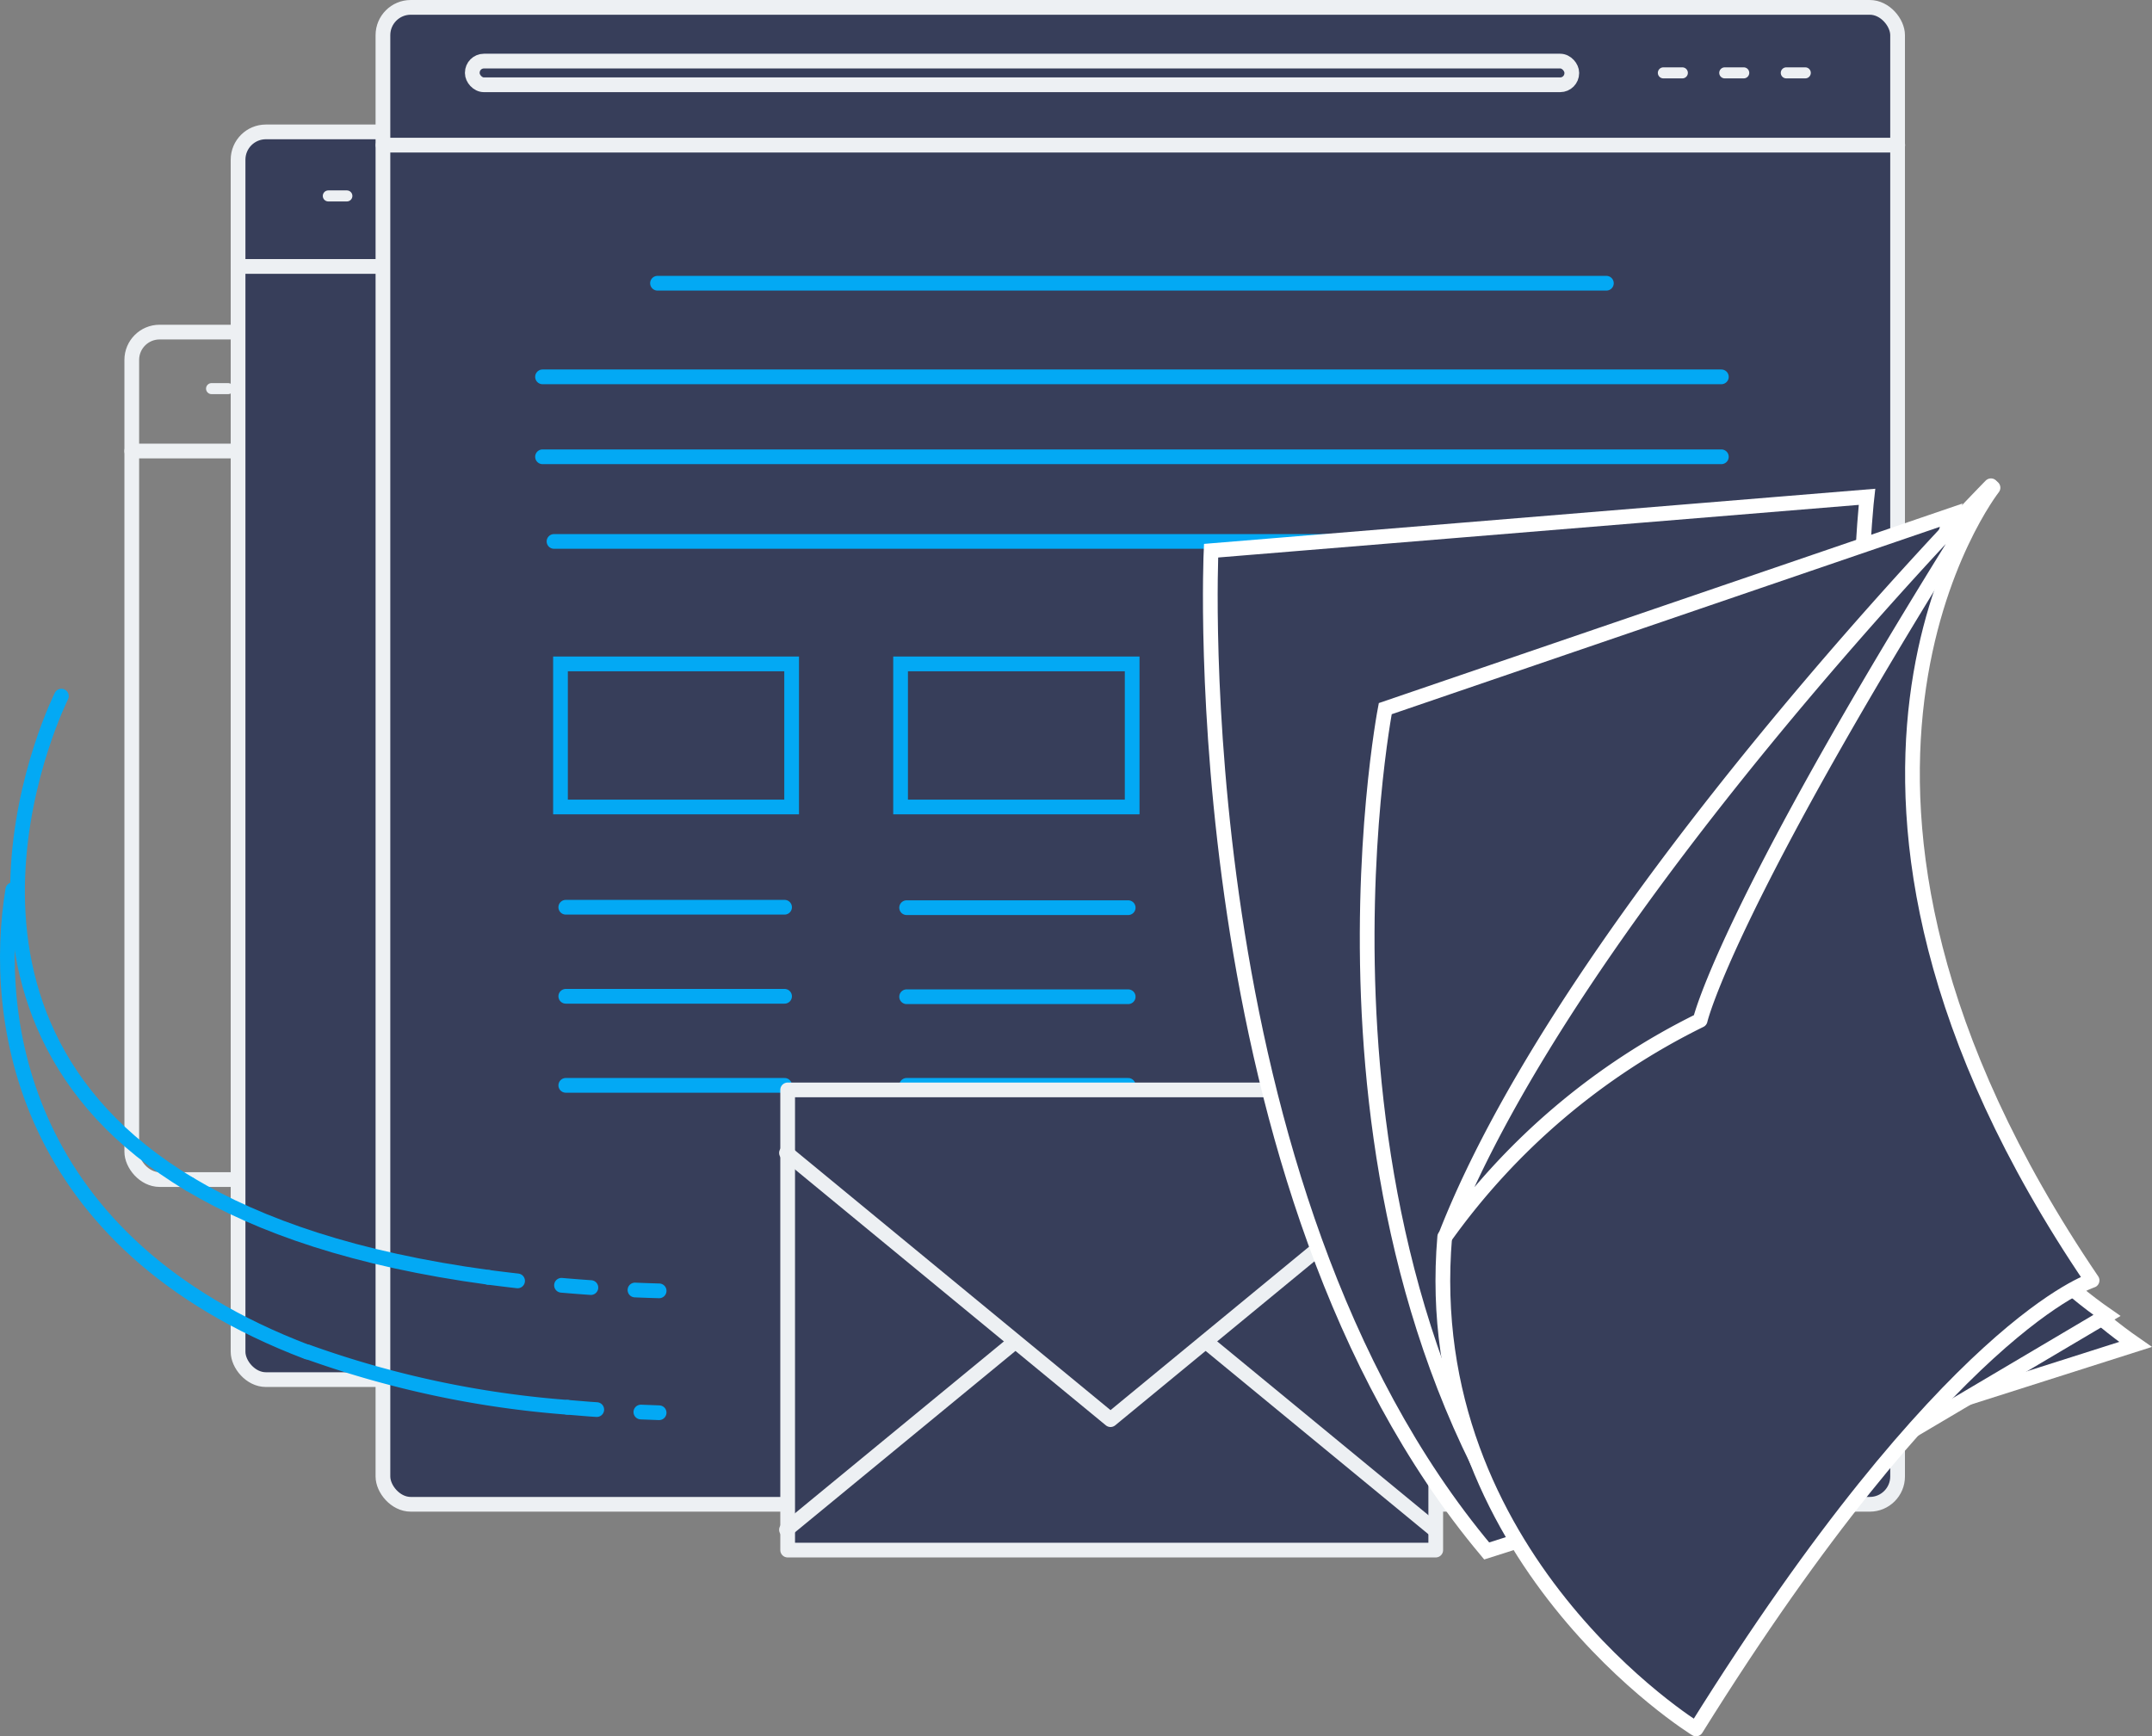 <svg xmlns="http://www.w3.org/2000/svg" width="146.17" height="117.95" viewBox="0 0 146.17 117.95">
  <rect x="0" y="0" width="146.17" height="117.95" fill="#808080" stroke="none"/>
  <title>icon-paper-work</title>
  <g id="Layer_2" data-name="Layer 2">
    <g id="_1200" data-name="1200">
      <g id="Why_" data-name="Why?">
        <g id="marketing-support-icon">
          <path d="M0,22.2" transform="translate(-3.83)" style="fill: #fff;stroke: #4e5a60;stroke-linecap: round;stroke-linejoin: round"/>
          <g>
            <rect x="8.95" y="22.56" width="88.8" height="57.57" rx="1.89" ry="1.89" style="fill: none;stroke: #edf0f3;stroke-linecap: round;stroke-linejoin: round"/>
            <line x1="8.95" y1="30.64" x2="97.75" y2="30.64" style="fill: none;stroke: #edf0f3;stroke-linecap: round;stroke-linejoin: round"/>
            <rect x="28.06" y="25.71" width="64.46" height="1.39" rx="0.7" ry="0.7" style="fill: none;stroke: #edf0f3;stroke-miterlimit: 10"/>
            <line x1="14.37" y1="26.4" x2="15.49" y2="26.4" style="fill: none;stroke: #edf0f3;stroke-linecap: round;stroke-linejoin: round;stroke-width: 0.75px"/>
            <line x1="17.97" y1="26.4" x2="19.09" y2="26.4" style="fill: none;stroke: #edf0f3;stroke-linecap: round;stroke-linejoin: round;stroke-width: 0.75px"/>
            <line x1="21.58" y1="26.4" x2="22.69" y2="26.4" style="fill: none;stroke: #edf0f3;stroke-linecap: round;stroke-linejoin: round;stroke-width: 0.75px"/>
          </g>
          <g>
            <rect x="16.17" y="8.96" width="100.44" height="84.76" rx="1.89" ry="1.89" style="fill: #373e5a;stroke: #edf0f3;stroke-linecap: round;stroke-linejoin: round"/>
            <line x1="16.17" y1="18.1" x2="116.61" y2="18.1" style="fill: none;stroke: #edf0f3;stroke-linecap: round;stroke-linejoin: round"/>
            <rect x="37.78" y="12.52" width="72.91" height="1.58" rx="0.79" ry="0.79" style="fill: none;stroke: #edf0f3;stroke-miterlimit: 10"/>
            <line x1="22.3" y1="13.31" x2="23.56" y2="13.31" style="fill: #fff;stroke: #edf0f3;stroke-linecap: round;stroke-linejoin: round;stroke-width: 0.75px"/>
            <line x1="26.38" y1="13.31" x2="27.64" y2="13.31" style="fill: #fff;stroke: #edf0f3;stroke-linecap: round;stroke-linejoin: round;stroke-width: 0.75px"/>
            <line x1="30.45" y1="13.31" x2="31.71" y2="13.31" style="fill: #fff;stroke: #edf0f3;stroke-linecap: round;stroke-linejoin: round;stroke-width: 0.75px"/>
          </g>
          <g>
            <path d="M102.17,56.81H86.47v9.72h15.69V56.81Z" transform="translate(-3.83)" style="fill: #fff;stroke: #4e5a60;stroke-miterlimit: 10"/>
            <line x1="83.01" y1="73.33" x2="98.07" y2="73.33" style="fill: #fff;stroke: #4e5a60;stroke-linecap: round;stroke-linejoin: round"/>
            <line x1="83.01" y1="79.38" x2="98.07" y2="79.38" style="fill: #fff;stroke: #4e5a60;stroke-linecap: round;stroke-linejoin: round"/>
            <line x1="83.01" y1="85.43" x2="98.07" y2="85.43" style="fill: #fff;stroke: #4e5a60;stroke-linecap: round;stroke-linejoin: round"/>
          </g>
          <g>
            <g>
              <rect x="29.85" y="0.5" width="102.88" height="101.69" rx="1.89" ry="1.89" transform="translate(158.74 102.69) rotate(-180)" style="fill: #373e5a;stroke: #edf0f3;stroke-linecap: round;stroke-linejoin: round"/>
              <line x1="128.9" y1="9.86" x2="26.02" y2="9.86" style="fill: none;stroke: #edf0f3;stroke-linecap: round;stroke-linejoin: round"/>
              <rect x="35.91" y="4.14" width="74.68" height="1.61" rx="0.79" ry="0.79" transform="translate(142.67 9.9) rotate(180)" style="fill: none;stroke: #edf0f3;stroke-miterlimit: 10"/>
              <line x1="122.62" y1="4.95" x2="121.33" y2="4.95" style="fill: #fff;stroke: #edf0f3;stroke-linecap: round;stroke-linejoin: round;stroke-width: 0.75px"/>
              <line x1="118.44" y1="4.95" x2="117.15" y2="4.95" style="fill: #fff;stroke: #edf0f3;stroke-linecap: round;stroke-linejoin: round;stroke-width: 0.75px"/>
              <line x1="114.27" y1="4.95" x2="112.98" y2="4.95" style="fill: #fff;stroke: #edf0f3;stroke-linecap: round;stroke-linejoin: round;stroke-width: 0.75px"/>
            </g>
            <g>
              <path d="M41.9,45.1v9.72H57.6V45.1Z" transform="translate(-3.83)" style="fill: none;stroke: #03a9f4;stroke-miterlimit: 10"/>
              <line x1="53.29" y1="61.63" x2="38.43" y2="61.63" style="fill: none;stroke: #03a9f4;stroke-linecap: round;stroke-linejoin: round"/>
              <line x1="53.29" y1="67.68" x2="38.43" y2="67.68" style="fill: none;stroke: #03a9f4;stroke-linecap: round;stroke-linejoin: round"/>
              <line x1="53.29" y1="73.73" x2="38.43" y2="73.73" style="fill: none;stroke: #03a9f4;stroke-linecap: round;stroke-linejoin: round"/>
            </g>
            <g>
              <path d="M65,45.1v9.72H80.73V45.1Z" transform="translate(-3.83)" style="fill: none;stroke: #03a9f4;stroke-miterlimit: 10"/>
              <line x1="76.63" y1="61.66" x2="61.58" y2="61.66" style="fill: none;stroke: #03a9f4;stroke-linecap: round;stroke-linejoin: round"/>
              <line x1="76.63" y1="67.71" x2="61.58" y2="67.71" style="fill: none;stroke: #03a9f4;stroke-linecap: round;stroke-linejoin: round"/>
              <line x1="76.63" y1="73.73" x2="61.58" y2="73.73" style="fill: none;stroke: #03a9f4;stroke-linecap: round;stroke-linejoin: round"/>
            </g>
            <g>
              <line x1="109.11" y1="19.24" x2="44.66" y2="19.24" style="fill: #edf0f3;stroke: #03a9f4;stroke-linecap: round;stroke-linejoin: round"/>
              <line x1="116.92" y1="31.03" x2="36.85" y2="31.03" style="fill: #edf0f3;stroke: #03a9f4;stroke-linecap: round;stroke-linejoin: round"/>
              <line x1="116.92" y1="25.6" x2="36.85" y2="25.6" style="fill: #edf0f3;stroke: #03a9f4;stroke-linecap: round;stroke-linejoin: round"/>
              <line x1="116.14" y1="36.78" x2="37.63" y2="36.78" style="fill: #edf0f3;stroke: #03a9f4;stroke-linecap: round;stroke-linejoin: round"/>
            </g>
          </g>
          <g>
            <rect x="53.5" y="74.04" width="44.02" height="31.26" style="fill: #373e5a;stroke: #edf0f3;stroke-linecap: round;stroke-linejoin: round"/>
            <polyline points="53.42 78.32 75.43 96.44 97.44 78.32" style="fill: #373e5a;stroke: #edf0f3;stroke-linecap: round;stroke-linejoin: round"/>
            <line x1="68.64" y1="91.4" x2="53.42" y2="103.92" style="fill: #373e5a;stroke: #edf0f3;stroke-linecap: round;stroke-linejoin: round"/>
            <line x1="97.44" y1="103.92" x2="81.91" y2="91.14" style="fill: #373e5a;stroke: #edf0f3;stroke-linecap: round;stroke-linejoin: round"/>
          </g>
          <path d="M148.88,91.33c-23-15.95-18.24-57.58-18.24-57.58L86.09,37.41s-2,43.27,18.72,67.95Z" transform="translate(-3.83)" style="fill: #373e5a;stroke: #fff;stroke-miterlimit: 10"/>
          <path d="M146.94,89.36C123.93,73.42,136.35,35,136.35,35L97.92,48.14s-7.25,37.57,13.48,62.25Z" transform="translate(-3.83)" style="fill: #373e5a;stroke: #fff;stroke-miterlimit: 10"/>
          <g id="paper">
            <path d="M139.2,33.13s-16,20.35,6.73,53.85c0,0-9.78,3-26.9,30.47,0,0-18.92-11.63-17.07-33.43" transform="translate(-3.83)" style="fill: #373e5a;stroke: #fff;stroke-linecap: round;stroke-linejoin: round"/>
            <path d="M102,84a46.51,46.51,0,0,1,17.31-14.69S121.1,61.41,139.06,33C139.06,33,110.6,61.87,102,84Z" transform="translate(-3.83)" style="fill: #373e5a;stroke: #fff;stroke-linecap: round;stroke-linejoin: round"/>
          </g>
          <path d="M37,86.77a112.17,112.17,0,0,0,11.6.92" transform="translate(-3.83)" style="fill: none;stroke: #03a9f4;stroke-linecap: round;stroke-linejoin: round;stroke-dasharray: 2,3"/>
          <path d="M16.72,80.45C21.48,83.29,28,85.55,37,86.77" transform="translate(-3.83)" style="fill: none;stroke: #03a9f4;stroke-linecap: round;stroke-linejoin: round"/>
          <path d="M8,47.29s-10.8,21.5,8.72,33.16" transform="translate(-3.83)" style="fill: none;stroke: #03a9f4;stroke-linecap: round;stroke-linejoin: round"/>
          <path d="M42.37,95.6q3,.27,6.23.37" transform="translate(-3.83)" style="fill: none;stroke: #03a9f4;stroke-linecap: round;stroke-linejoin: round;stroke-dasharray: 2,3"/>
          <path d="M24.73,91.84A67.13,67.13,0,0,0,42.37,95.6" transform="translate(-3.83)" style="fill: none;stroke: #03a9f4;stroke-linecap: round;stroke-linejoin: round"/>
          <path d="M4.7,60.44c-1.43,8.73.51,24,20,31.41" transform="translate(-3.83)" style="fill: none;stroke: #03a9f4;stroke-linecap: round;stroke-linejoin: round"/>
        </g>
      </g>
    </g>
  </g>
</svg>
